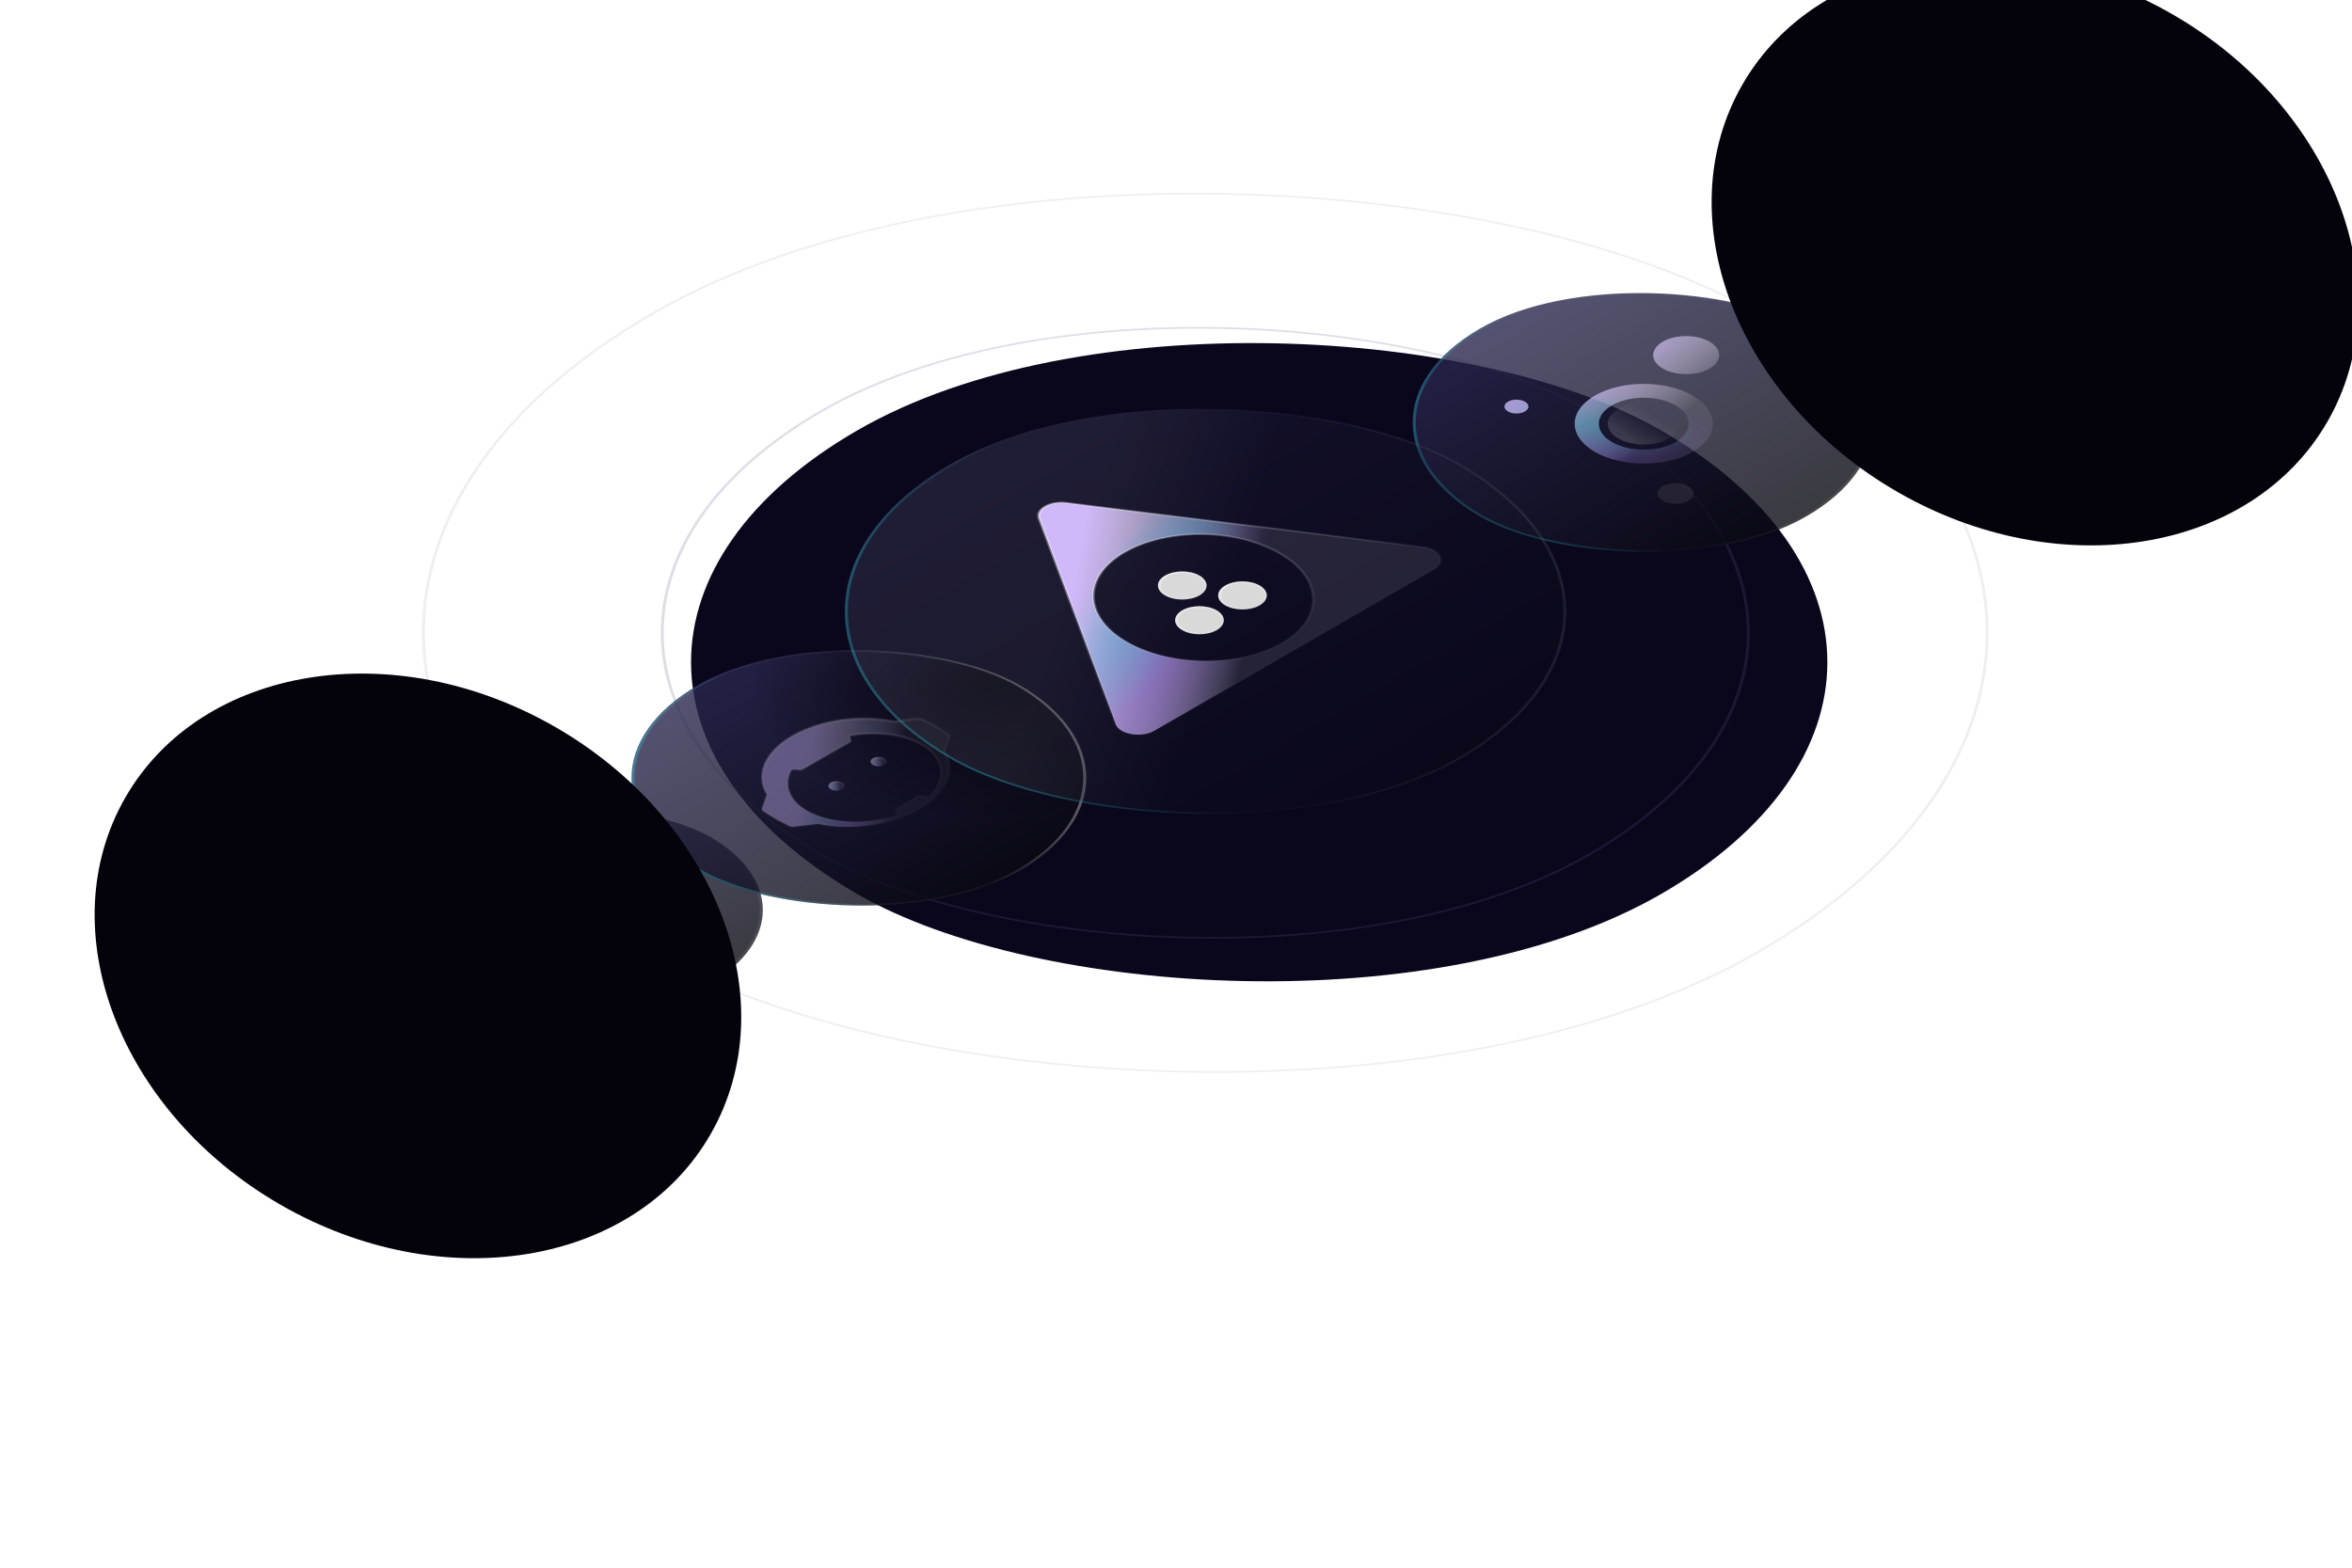 <svg width="960" height="640" viewBox="0 0 960 640" fill="none" xmlns="http://www.w3.org/2000/svg">
<g filter="url(#filter0_f_0_1)">
<rect width="378.703" height="378.703" rx="189.351" transform="matrix(0.866 -0.5 0.866 0.5 186 270.339)" fill="#0A071D"/>
</g>
<rect x="0.866" width="361.968" height="361.968" rx="180.984" transform="matrix(0.866 -0.5 0.866 0.5 177.743 258.772)" stroke="#615B8A" stroke-opacity="0.2"/>
<rect x="0.866" width="521.174" height="521.174" rx="260.587" transform="matrix(0.866 -0.5 0.866 0.5 39.864 258.772)" stroke="#615B8A" stroke-opacity="0.1"/>
<rect width="119.288" height="119.288" rx="59.644" transform="matrix(0.866 -0.5 0.866 0.5 135 371.517)" fill="url(#paint0_linear_0_1)" fill-opacity="0.8"/>
<rect x="0.866" width="118.288" height="118.288" rx="59.144" transform="matrix(0.866 -0.5 0.866 0.5 135.116 371.95)" stroke="url(#paint1_linear_0_1)" stroke-opacity="0.08"/>
<rect x="0.866" width="118.288" height="118.288" rx="59.144" transform="matrix(0.866 -0.5 0.866 0.5 135.116 371.95)" stroke="url(#paint2_linear_0_1)" stroke-opacity="0.3"/>
<g opacity="0.6">
<path fill-rule="evenodd" clip-rule="evenodd" d="M190.952 368.388C190.429 368.085 189.58 368.085 189.056 368.388C188.533 368.69 188.533 369.18 189.056 369.482L210.24 381.712C208.106 383.131 208.208 385.282 210.545 386.631L216.865 390.28C219.308 391.69 223.27 391.69 225.713 390.28L228.873 388.455L235.194 392.104C237.637 393.515 241.598 393.515 244.042 392.104L271.851 376.05C274.294 374.639 274.294 372.352 271.851 370.942L265.531 367.293L268.691 365.469C271.134 364.058 271.134 361.771 268.691 360.361L262.37 356.712C260.033 355.363 256.307 355.304 253.849 356.536L232.666 344.307C232.142 344.004 231.293 344.004 230.769 344.307C230.246 344.609 230.246 345.099 230.769 345.401L251.942 357.624L250.362 358.536L244.042 354.888C241.598 353.477 237.637 353.477 235.194 354.888L207.385 370.942C204.941 372.352 204.941 374.639 207.385 376.05L213.705 379.699L212.125 380.611L190.952 368.388ZM225.081 376.05C222.638 377.46 222.638 379.747 225.081 381.158L226.345 381.888C228.789 383.298 232.75 383.298 235.194 381.888L254.154 370.942C256.598 369.531 256.598 367.244 254.154 365.834L252.89 365.104C250.447 363.693 246.485 363.693 244.042 365.104L225.081 376.05Z" fill="url(#paint3_linear_0_1)"/>
<path fill-rule="evenodd" clip-rule="evenodd" d="M190.952 368.388C190.429 368.085 189.58 368.085 189.056 368.388C188.533 368.69 188.533 369.18 189.056 369.482L210.24 381.712C208.106 383.131 208.208 385.282 210.545 386.631L216.865 390.28C219.308 391.69 223.27 391.69 225.713 390.28L228.873 388.455L235.194 392.104C237.637 393.515 241.598 393.515 244.042 392.104L271.851 376.05C274.294 374.639 274.294 372.352 271.851 370.942L265.531 367.293L268.691 365.469C271.134 364.058 271.134 361.771 268.691 360.361L262.37 356.712C260.033 355.363 256.307 355.304 253.849 356.536L232.666 344.307C232.142 344.004 231.293 344.004 230.769 344.307C230.246 344.609 230.246 345.099 230.769 345.401L251.942 357.624L250.362 358.536L244.042 354.888C241.598 353.477 237.637 353.477 235.194 354.888L207.385 370.942C204.941 372.352 204.941 374.639 207.385 376.05L213.705 379.699L212.125 380.611L190.952 368.388ZM225.081 376.05C222.638 377.46 222.638 379.747 225.081 381.158L226.345 381.888C228.789 383.298 232.75 383.298 235.194 381.888L254.154 370.942C256.598 369.531 256.598 367.244 254.154 365.834L252.89 365.104C250.447 363.693 246.485 363.693 244.042 365.104L225.081 376.05Z" fill="url(#paint4_radial_0_1)" fill-opacity="0.4"/>
<path fill-rule="evenodd" clip-rule="evenodd" d="M190.952 368.388C190.429 368.085 189.58 368.085 189.056 368.388C188.533 368.69 188.533 369.18 189.056 369.482L210.24 381.712C208.106 383.131 208.208 385.282 210.545 386.631L216.865 390.28C219.308 391.69 223.27 391.69 225.713 390.28L228.873 388.455L235.194 392.104C237.637 393.515 241.598 393.515 244.042 392.104L271.851 376.05C274.294 374.639 274.294 372.352 271.851 370.942L265.531 367.293L268.691 365.469C271.134 364.058 271.134 361.771 268.691 360.361L262.37 356.712C260.033 355.363 256.307 355.304 253.849 356.536L232.666 344.307C232.142 344.004 231.293 344.004 230.769 344.307C230.246 344.609 230.246 345.099 230.769 345.401L251.942 357.624L250.362 358.536L244.042 354.888C241.598 353.477 237.637 353.477 235.194 354.888L207.385 370.942C204.941 372.352 204.941 374.639 207.385 376.05L213.705 379.699L212.125 380.611L190.952 368.388ZM225.081 376.05C222.638 377.46 222.638 379.747 225.081 381.158L226.345 381.888C228.789 383.298 232.75 383.298 235.194 381.888L254.154 370.942C256.598 369.531 256.598 367.244 254.154 365.834L252.89 365.104C250.447 363.693 246.485 363.693 244.042 365.104L225.081 376.05Z" fill="url(#paint5_radial_0_1)" fill-opacity="0.4"/>
<path d="M189.056 369.482L188.84 369.607L189.056 369.482ZM210.24 381.712L210.471 381.828L210.658 381.703L210.456 381.587L210.24 381.712ZM225.713 390.28L225.93 390.405L225.713 390.28ZM228.873 388.455L229.09 388.33L228.873 388.205L228.657 388.33L228.873 388.455ZM265.531 367.293L265.314 367.168L265.097 367.293L265.314 367.418L265.531 367.293ZM253.849 356.536L253.633 356.661L253.835 356.778L254.05 356.67L253.849 356.536ZM232.666 344.307L232.882 344.182L232.666 344.307ZM251.942 357.624L252.159 357.749L252.375 357.624L252.159 357.499L251.942 357.624ZM250.362 358.536L250.146 358.661L250.362 358.786L250.579 358.661L250.362 358.536ZM213.705 379.699L213.921 379.824L214.138 379.699L213.921 379.574L213.705 379.699ZM212.125 380.611L211.908 380.736L212.125 380.861L212.341 380.736L212.125 380.611ZM225.081 381.158L225.298 381.033L225.081 381.158ZM226.345 381.888L226.129 382.013L226.345 381.888ZM189.273 368.513C189.677 368.279 190.332 368.279 190.736 368.513L191.169 368.263C190.526 367.891 189.483 367.891 188.84 368.263L189.273 368.513ZM189.273 369.357C188.869 369.124 188.869 368.746 189.273 368.513L188.84 368.263C188.196 368.634 188.196 369.236 188.84 369.607L189.273 369.357ZM210.456 381.587L189.273 369.357L188.84 369.607L210.023 381.837L210.456 381.587ZM210.761 386.506C208.539 385.223 208.442 383.177 210.471 381.828L210.009 381.596C207.77 383.084 207.877 385.341 210.328 386.756L210.761 386.506ZM217.082 390.155L210.761 386.506L210.328 386.756L216.649 390.405L217.082 390.155ZM225.497 390.155C223.173 391.496 219.405 391.496 217.082 390.155L216.649 390.405C219.211 391.884 223.367 391.884 225.93 390.405L225.497 390.155ZM228.657 388.33L225.497 390.155L225.93 390.405L229.09 388.58L228.657 388.33ZM235.41 391.979L229.09 388.33L228.657 388.58L234.977 392.229L235.41 391.979ZM243.825 391.979C241.502 393.32 237.734 393.32 235.41 391.979L234.977 392.229C237.54 393.709 241.695 393.709 244.258 392.229L243.825 391.979ZM271.634 375.925L243.825 391.979L244.258 392.229L272.067 376.175L271.634 375.925ZM271.634 371.067C273.958 372.408 273.958 374.583 271.634 375.925L272.067 376.175C274.63 374.695 274.63 372.296 272.067 370.817L271.634 371.067ZM265.314 367.418L271.634 371.067L272.067 370.817L265.747 367.168L265.314 367.418ZM268.474 365.344L265.314 367.168L265.747 367.418L268.907 365.594L268.474 365.344ZM268.474 360.486C270.798 361.827 270.798 364.002 268.474 365.344L268.907 365.594C271.47 364.114 271.47 361.715 268.907 360.236L268.474 360.486ZM262.154 356.837L268.474 360.486L268.907 360.236L262.587 356.587L262.154 356.837ZM254.05 356.67C256.387 355.498 259.931 355.554 262.154 356.837L262.587 356.587C260.135 355.172 256.227 355.11 253.649 356.403L254.05 356.67ZM232.449 344.432L253.633 356.661L254.066 356.411L232.882 344.182L232.449 344.432ZM230.986 344.432C231.39 344.198 232.045 344.198 232.449 344.432L232.882 344.182C232.239 343.81 231.196 343.81 230.553 344.182L230.986 344.432ZM230.986 345.276C230.582 345.043 230.582 344.665 230.986 344.432L230.553 344.182C229.91 344.553 229.91 345.155 230.553 345.526L230.986 345.276ZM252.159 357.499L230.986 345.276L230.553 345.526L251.726 357.749L252.159 357.499ZM250.579 358.661L252.159 357.749L251.726 357.499L250.146 358.411L250.579 358.661ZM243.825 355.013L250.146 358.661L250.579 358.411L244.258 354.763L243.825 355.013ZM235.41 355.013C237.734 353.671 241.502 353.671 243.825 355.013L244.258 354.763C241.695 353.283 237.54 353.283 234.977 354.763L235.41 355.013ZM207.601 371.067L235.41 355.013L234.977 354.763L207.168 370.817L207.601 371.067ZM207.601 375.925C205.277 374.583 205.277 372.408 207.601 371.067L207.168 370.817C204.605 372.296 204.605 374.695 207.168 376.175L207.601 375.925ZM213.921 379.574L207.601 375.925L207.168 376.175L213.488 379.824L213.921 379.574ZM212.341 380.736L213.921 379.824L213.488 379.574L211.908 380.486L212.341 380.736ZM190.736 368.513L211.908 380.736L212.341 380.486L191.169 368.263L190.736 368.513ZM225.298 381.033C222.974 379.691 222.974 377.516 225.298 376.175L224.865 375.925C222.302 377.404 222.302 379.803 224.865 381.283L225.298 381.033ZM226.562 381.763L225.298 381.033L224.865 381.283L226.129 382.013L226.562 381.763ZM234.977 381.763C232.653 383.104 228.886 383.104 226.562 381.763L226.129 382.013C228.692 383.492 232.847 383.492 235.41 382.013L234.977 381.763ZM253.938 370.817L234.977 381.763L235.41 382.013L254.371 371.067L253.938 370.817ZM253.938 365.959C256.261 367.3 256.261 369.475 253.938 370.817L254.371 371.067C256.934 369.587 256.934 367.188 254.371 365.709L253.938 365.959ZM252.674 365.229L253.938 365.959L254.371 365.709L253.107 364.979L252.674 365.229ZM244.258 365.229C246.582 363.887 250.35 363.887 252.674 365.229L253.107 364.979C250.544 363.499 246.388 363.499 243.825 364.979L244.258 365.229ZM225.298 376.175L244.258 365.229L243.825 364.979L224.865 375.925L225.298 376.175Z" fill="url(#paint6_linear_0_1)" fill-opacity="0.4"/>
</g>
<rect width="151.55" height="151.55" rx="75.775" transform="matrix(0.866 -0.5 0.866 0.5 219.334 317.565)" fill="url(#paint7_linear_0_1)" fill-opacity="0.8"/>
<rect width="151.55" height="151.55" rx="75.775" transform="matrix(0.866 -0.5 0.866 0.5 219.334 317.565)" fill="url(#paint8_radial_0_1)"/>
<rect x="0.866" width="150.55" height="150.55" rx="75.275" transform="matrix(0.866 -0.5 0.866 0.5 219.45 317.998)" stroke="url(#paint9_linear_0_1)" stroke-opacity="0.38"/>
<rect x="0.866" width="150.55" height="150.55" rx="75.275" transform="matrix(0.866 -0.5 0.866 0.5 219.45 317.998)" stroke="url(#paint10_linear_0_1)" stroke-opacity="0.3"/>
<g opacity="0.4">
<path fill-rule="evenodd" clip-rule="evenodd" d="M375.076 330.336C386.637 323.662 390.184 314.24 385.385 306.463L387.375 300.911C387.511 300.531 387.34 300.136 386.912 299.838L386.603 299.622C383.488 297.452 380.017 295.461 376.238 293.676C375.75 293.445 375.109 293.354 374.491 293.428L364.808 294.585C351.338 291.814 335.017 293.862 323.456 300.536C311.895 307.21 308.348 316.632 313.147 324.409L311.144 329.998C311.016 330.355 311.174 330.725 311.573 331.007C314.665 333.189 318.114 335.192 321.874 336.991L322.246 337.169C322.764 337.416 323.448 337.515 324.106 337.436L333.724 336.287C347.194 339.058 363.515 337.01 375.076 330.336ZM322.704 314.634C322.935 314.157 323.785 313.882 324.622 313.994L326.08 314.188C326.637 314.262 327.221 314.165 327.626 313.932L346.66 302.943C347.065 302.709 347.233 302.372 347.104 302.05L346.768 301.209C346.575 300.726 347.051 300.235 347.877 300.102C358.095 298.45 368.894 299.676 376.249 303.922C385.539 309.285 386.482 317.818 379.582 324.842C379.229 325.201 378.505 325.375 377.81 325.282L375.972 325.037C375.415 324.963 374.83 325.06 374.426 325.293L366.341 329.961C365.936 330.194 365.769 330.532 365.897 330.853L366.321 331.914C366.482 332.316 366.181 332.734 365.56 332.937C353.392 336.921 338.612 336.376 329.322 331.013C321.966 326.767 319.843 320.533 322.704 314.634Z" fill="url(#paint11_linear_0_1)"/>
<path fill-rule="evenodd" clip-rule="evenodd" d="M375.076 330.336C386.637 323.662 390.184 314.24 385.385 306.463L387.375 300.911C387.511 300.531 387.34 300.136 386.912 299.838L386.603 299.622C383.488 297.452 380.017 295.461 376.238 293.676C375.75 293.445 375.109 293.354 374.491 293.428L364.808 294.585C351.338 291.814 335.017 293.862 323.456 300.536C311.895 307.21 308.348 316.632 313.147 324.409L311.144 329.998C311.016 330.355 311.174 330.725 311.573 331.007C314.665 333.189 318.114 335.192 321.874 336.991L322.246 337.169C322.764 337.416 323.448 337.515 324.106 337.436L333.724 336.287C347.194 339.058 363.515 337.01 375.076 330.336ZM322.704 314.634C322.935 314.157 323.785 313.882 324.622 313.994L326.08 314.188C326.637 314.262 327.221 314.165 327.626 313.932L346.66 302.943C347.065 302.709 347.233 302.372 347.104 302.05L346.768 301.209C346.575 300.726 347.051 300.235 347.877 300.102C358.095 298.45 368.894 299.676 376.249 303.922C385.539 309.285 386.482 317.818 379.582 324.842C379.229 325.201 378.505 325.375 377.81 325.282L375.972 325.037C375.415 324.963 374.83 325.06 374.426 325.293L366.341 329.961C365.936 330.194 365.769 330.532 365.897 330.853L366.321 331.914C366.482 332.316 366.181 332.734 365.56 332.937C353.392 336.921 338.612 336.376 329.322 331.013C321.966 326.767 319.843 320.533 322.704 314.634Z" fill="url(#paint12_radial_0_1)" fill-opacity="0.4"/>
<path fill-rule="evenodd" clip-rule="evenodd" d="M375.076 330.336C386.637 323.662 390.184 314.24 385.385 306.463L387.375 300.911C387.511 300.531 387.34 300.136 386.912 299.838L386.603 299.622C383.488 297.452 380.017 295.461 376.238 293.676C375.75 293.445 375.109 293.354 374.491 293.428L364.808 294.585C351.338 291.814 335.017 293.862 323.456 300.536C311.895 307.21 308.348 316.632 313.147 324.409L311.144 329.998C311.016 330.355 311.174 330.725 311.573 331.007C314.665 333.189 318.114 335.192 321.874 336.991L322.246 337.169C322.764 337.416 323.448 337.515 324.106 337.436L333.724 336.287C347.194 339.058 363.515 337.01 375.076 330.336ZM322.704 314.634C322.935 314.157 323.785 313.882 324.622 313.994L326.08 314.188C326.637 314.262 327.221 314.165 327.626 313.932L346.66 302.943C347.065 302.709 347.233 302.372 347.104 302.05L346.768 301.209C346.575 300.726 347.051 300.235 347.877 300.102C358.095 298.45 368.894 299.676 376.249 303.922C385.539 309.285 386.482 317.818 379.582 324.842C379.229 325.201 378.505 325.375 377.81 325.282L375.972 325.037C375.415 324.963 374.83 325.06 374.426 325.293L366.341 329.961C365.936 330.194 365.769 330.532 365.897 330.853L366.321 331.914C366.482 332.316 366.181 332.734 365.56 332.937C353.392 336.921 338.612 336.376 329.322 331.013C321.966 326.767 319.843 320.533 322.704 314.634Z" fill="url(#paint13_radial_0_1)" fill-opacity="0.4"/>
<path fill-rule="evenodd" clip-rule="evenodd" d="M375.076 330.336C386.637 323.662 390.184 314.24 385.385 306.463L387.375 300.911C387.511 300.531 387.34 300.136 386.912 299.838L386.603 299.622C383.488 297.452 380.017 295.461 376.238 293.676C375.75 293.445 375.109 293.354 374.491 293.428L364.808 294.585C351.338 291.814 335.017 293.862 323.456 300.536C311.895 307.21 308.348 316.632 313.147 324.409L311.144 329.998C311.016 330.355 311.174 330.725 311.573 331.007C314.665 333.189 318.114 335.192 321.874 336.991L322.246 337.169C322.764 337.416 323.448 337.515 324.106 337.436L333.724 336.287C347.194 339.058 363.515 337.01 375.076 330.336ZM322.704 314.634C322.935 314.157 323.785 313.882 324.622 313.994L326.08 314.188C326.637 314.262 327.221 314.165 327.626 313.932L346.66 302.943C347.065 302.709 347.233 302.372 347.104 302.05L346.768 301.209C346.575 300.726 347.051 300.235 347.877 300.102C358.095 298.45 368.894 299.676 376.249 303.922C385.539 309.285 386.482 317.818 379.582 324.842C379.229 325.201 378.505 325.375 377.81 325.282L375.972 325.037C375.415 324.963 374.83 325.06 374.426 325.293L366.341 329.961C365.936 330.194 365.769 330.532 365.897 330.853L366.321 331.914C366.482 332.316 366.181 332.734 365.56 332.937C353.392 336.921 338.612 336.376 329.322 331.013C321.966 326.767 319.843 320.533 322.704 314.634Z" stroke="url(#paint14_linear_0_1)" stroke-opacity="0.4"/>
<circle cx="2.709" cy="2.709" r="2.709" transform="matrix(0.866 -0.5 0.866 0.5 336.752 320.854)" fill="url(#paint15_linear_0_1)"/>
<circle cx="2.709" cy="2.709" r="2.709" transform="matrix(0.866 -0.5 0.866 0.5 336.752 320.854)" fill="url(#paint16_radial_0_1)" fill-opacity="0.4"/>
<circle cx="2.709" cy="2.709" r="2.709" transform="matrix(0.866 -0.5 0.866 0.5 336.752 320.854)" fill="url(#paint17_radial_0_1)" fill-opacity="0.4"/>
<circle cx="2.709" cy="2.709" r="2.209" transform="matrix(0.866 -0.5 0.866 0.5 336.752 320.854)" stroke="url(#paint18_linear_0_1)" stroke-opacity="0.4"/>
<circle cx="2.709" cy="2.709" r="2.709" transform="matrix(0.866 -0.5 0.866 0.5 353.959 310.921)" fill="url(#paint19_linear_0_1)"/>
<circle cx="2.709" cy="2.709" r="2.709" transform="matrix(0.866 -0.5 0.866 0.5 353.959 310.921)" fill="url(#paint20_radial_0_1)" fill-opacity="0.4"/>
<circle cx="2.709" cy="2.709" r="2.709" transform="matrix(0.866 -0.5 0.866 0.5 353.959 310.921)" fill="url(#paint21_radial_0_1)" fill-opacity="0.4"/>
<circle cx="2.709" cy="2.709" r="2.209" transform="matrix(0.866 -0.5 0.866 0.5 353.959 310.921)" stroke="url(#paint22_linear_0_1)" stroke-opacity="0.4"/>
</g>
<rect width="119.288" height="119.288" rx="59.644" transform="matrix(0.866 -0.5 0.866 0.5 687.333 125.64)" fill="url(#paint23_linear_0_1)" fill-opacity="0.8"/>
<rect x="0.866" width="118.288" height="118.288" rx="59.144" transform="matrix(0.866 -0.5 0.866 0.5 687.449 126.073)" stroke="url(#paint24_linear_0_1)" stroke-opacity="0.08"/>
<rect x="0.866" width="118.288" height="118.288" rx="59.144" transform="matrix(0.866 -0.5 0.866 0.5 687.449 126.073)" stroke="url(#paint25_linear_0_1)" stroke-opacity="0.3"/>
<g opacity="0.5">
<path d="M798.27 120.672C799.142 117.292 797.052 113.518 792.148 110.687C784.434 106.234 772.677 105.8 765.888 109.719C759.099 113.639 759.85 120.426 767.564 124.879C772.468 127.71 779.005 128.917 784.861 128.414L787.678 130.04L778.739 135.201C776.579 136.448 776.579 138.47 778.739 139.717L788.237 145.2L827.348 122.622L817.85 117.138C815.69 115.891 812.187 115.891 810.027 117.138L801.088 122.299L798.27 120.672Z" fill="url(#paint26_linear_0_1)"/>
<path d="M798.27 120.672C799.142 117.292 797.052 113.518 792.148 110.687C784.434 106.234 772.677 105.8 765.888 109.719C759.099 113.639 759.85 120.426 767.564 124.879C772.468 127.71 779.005 128.917 784.861 128.414L787.678 130.04L778.739 135.201C776.579 136.448 776.579 138.47 778.739 139.717L788.237 145.2L827.348 122.622L817.85 117.138C815.69 115.891 812.187 115.891 810.027 117.138L801.088 122.299L798.27 120.672Z" fill="url(#paint27_radial_0_1)" fill-opacity="0.4"/>
<path d="M798.27 120.672C799.142 117.292 797.052 113.518 792.148 110.687C784.434 106.234 772.677 105.8 765.888 109.719C759.099 113.639 759.85 120.426 767.564 124.879C772.468 127.71 779.005 128.917 784.861 128.414L787.678 130.04L778.739 135.201C776.579 136.448 776.579 138.47 778.739 139.717L788.237 145.2L827.348 122.622L817.85 117.138C815.69 115.891 812.187 115.891 810.027 117.138L801.088 122.299L798.27 120.672Z" fill="url(#paint28_radial_0_1)" fill-opacity="0.4"/>
</g>
<path opacity="0.5" d="M780.043 111.224L768.494 117.891C767.125 118.682 767.81 120.033 769.701 120.273L784.498 122.148C786.244 122.369 787.8 121.471 787.416 120.463L784.168 111.921C783.753 110.829 781.412 110.434 780.043 111.224Z" fill="url(#paint29_linear_0_1)"/>
<g filter="url(#filter1_b_0_1)">
<rect width="153.577" height="153.577" rx="76.788" transform="matrix(0.866 -0.5 0.866 0.5 537.667 172.479)" fill="url(#paint30_linear_0_1)" fill-opacity="0.8"/>
<rect x="0.866" width="152.577" height="152.577" rx="76.288" transform="matrix(0.866 -0.5 0.866 0.5 537.783 172.912)" stroke="url(#paint31_linear_0_1)" stroke-opacity="0.08"/>
<rect x="0.866" width="152.577" height="152.577" rx="76.288" transform="matrix(0.866 -0.5 0.866 0.5 537.783 172.912)" stroke="url(#paint32_linear_0_1)" stroke-opacity="0.3"/>
<g opacity="0.8">
<path fill-rule="evenodd" clip-rule="evenodd" d="M622.425 163.979C624.338 165.084 624.338 166.875 622.425 167.979C620.512 169.084 617.41 169.084 615.496 167.979C613.583 166.875 613.583 165.084 615.496 163.979C617.41 162.875 620.512 162.875 622.425 163.979ZM690.842 184.478C701.843 178.127 701.843 167.83 690.842 161.48C679.841 155.129 662.005 155.129 651.004 161.48C640.003 167.83 640.003 178.127 651.004 184.478C662.005 190.829 679.841 190.829 690.842 184.478ZM689.11 204.477C691.98 202.82 691.98 200.134 689.11 198.477C686.24 196.82 681.587 196.82 678.718 198.477C675.848 200.134 675.848 202.82 678.718 204.477C681.587 206.133 686.24 206.133 689.11 204.477ZM697.771 150.48C703.032 147.443 703.032 142.518 697.771 139.481C692.509 136.443 683.979 136.443 678.718 139.481C673.456 142.518 673.456 147.443 678.718 150.48C683.979 153.517 692.509 153.517 697.771 150.48ZM683.914 180.478C691.088 176.336 691.088 169.621 683.914 165.479C676.739 161.337 665.107 161.337 657.933 165.479C650.758 169.621 650.758 176.336 657.933 180.478C665.107 184.62 676.739 184.62 683.914 180.478Z" fill="url(#paint33_linear_0_1)"/>
<path fill-rule="evenodd" clip-rule="evenodd" d="M622.425 163.979C624.338 165.084 624.338 166.875 622.425 167.979C620.512 169.084 617.41 169.084 615.496 167.979C613.583 166.875 613.583 165.084 615.496 163.979C617.41 162.875 620.512 162.875 622.425 163.979ZM690.842 184.478C701.843 178.127 701.843 167.83 690.842 161.48C679.841 155.129 662.005 155.129 651.004 161.48C640.003 167.83 640.003 178.127 651.004 184.478C662.005 190.829 679.841 190.829 690.842 184.478ZM689.11 204.477C691.98 202.82 691.98 200.134 689.11 198.477C686.24 196.82 681.587 196.82 678.718 198.477C675.848 200.134 675.848 202.82 678.718 204.477C681.587 206.133 686.24 206.133 689.11 204.477ZM697.771 150.48C703.032 147.443 703.032 142.518 697.771 139.481C692.509 136.443 683.979 136.443 678.718 139.481C673.456 142.518 673.456 147.443 678.718 150.48C683.979 153.517 692.509 153.517 697.771 150.48ZM683.914 180.478C691.088 176.336 691.088 169.621 683.914 165.479C676.739 161.337 665.107 161.337 657.933 165.479C650.758 169.621 650.758 176.336 657.933 180.478C665.107 184.62 676.739 184.62 683.914 180.478Z" fill="url(#paint34_radial_0_1)" fill-opacity="0.4"/>
<path fill-rule="evenodd" clip-rule="evenodd" d="M622.425 163.979C624.338 165.084 624.338 166.875 622.425 167.979C620.512 169.084 617.41 169.084 615.496 167.979C613.583 166.875 613.583 165.084 615.496 163.979C617.41 162.875 620.512 162.875 622.425 163.979ZM690.842 184.478C701.843 178.127 701.843 167.83 690.842 161.48C679.841 155.129 662.005 155.129 651.004 161.48C640.003 167.83 640.003 178.127 651.004 184.478C662.005 190.829 679.841 190.829 690.842 184.478ZM689.11 204.477C691.98 202.82 691.98 200.134 689.11 198.477C686.24 196.82 681.587 196.82 678.718 198.477C675.848 200.134 675.848 202.82 678.718 204.477C681.587 206.133 686.24 206.133 689.11 204.477ZM697.771 150.48C703.032 147.443 703.032 142.518 697.771 139.481C692.509 136.443 683.979 136.443 678.718 139.481C673.456 142.518 673.456 147.443 678.718 150.48C683.979 153.517 692.509 153.517 697.771 150.48ZM683.914 180.478C691.088 176.336 691.088 169.621 683.914 165.479C676.739 161.337 665.107 161.337 657.933 165.479C650.758 169.621 650.758 176.336 657.933 180.478C665.107 184.62 676.739 184.62 683.914 180.478Z" fill="url(#paint35_radial_0_1)" fill-opacity="0.4"/>
<circle cx="12" cy="12" r="12" transform="matrix(0.866 -0.5 0.866 0.5 650.138 172.979)" fill="url(#paint36_linear_0_1)" fill-opacity="0.3"/>
</g>
</g>
<g filter="url(#filter2_bi_0_1)">
<rect width="240.453" height="240.453" rx="120.226" transform="matrix(0.866 -0.5 0.866 0.5 285.853 245.608)" fill="url(#paint37_linear_0_1)" fill-opacity="0.3"/>
<rect width="240.453" height="240.453" rx="120.226" transform="matrix(0.866 -0.5 0.866 0.5 285.853 245.608)" fill="url(#paint38_linear_0_1)" fill-opacity="0.05"/>
<rect x="0.866" width="239.453" height="239.453" rx="119.726" transform="matrix(0.866 -0.5 0.866 0.5 285.969 246.041)" stroke="url(#paint39_linear_0_1)" stroke-opacity="0.08"/>
<rect x="0.866" width="239.453" height="239.453" rx="119.726" transform="matrix(0.866 -0.5 0.866 0.5 285.969 246.041)" stroke="url(#paint40_linear_0_1)" stroke-opacity="0.3"/>
<path fill-rule="evenodd" clip-rule="evenodd" d="M457.422 291.654L426.162 207.699C424.741 203.881 430.617 200.488 437.231 201.309L582.658 219.355C589.875 220.251 592.509 225.405 587.289 228.419L473.122 294.327C467.902 297.341 458.974 295.82 457.422 291.654ZM525.263 258.52C542.549 248.541 542.18 232.149 524.44 221.907C506.699 211.665 478.305 211.453 461.019 221.432C443.733 231.411 444.102 247.803 461.843 258.044C479.583 268.286 507.978 268.499 525.263 258.52Z" fill="url(#paint41_linear_0_1)"/>
<path fill-rule="evenodd" clip-rule="evenodd" d="M457.422 291.654L426.162 207.699C424.741 203.881 430.617 200.488 437.231 201.309L582.658 219.355C589.875 220.251 592.509 225.405 587.289 228.419L473.122 294.327C467.902 297.341 458.974 295.82 457.422 291.654ZM525.263 258.52C542.549 248.541 542.18 232.149 524.44 221.907C506.699 211.665 478.305 211.453 461.019 221.432C443.733 231.411 444.102 247.803 461.843 258.044C479.583 268.286 507.978 268.499 525.263 258.52Z" fill="url(#paint42_radial_0_1)" fill-opacity="0.4"/>
<path fill-rule="evenodd" clip-rule="evenodd" d="M457.422 291.654L426.162 207.699C424.741 203.881 430.617 200.488 437.231 201.309L582.658 219.355C589.875 220.251 592.509 225.405 587.289 228.419L473.122 294.327C467.902 297.341 458.974 295.82 457.422 291.654ZM525.263 258.52C542.549 248.541 542.18 232.149 524.44 221.907C506.699 211.665 478.305 211.453 461.019 221.432C443.733 231.411 444.102 247.803 461.843 258.044C479.583 268.286 507.978 268.499 525.263 258.52Z" fill="url(#paint43_radial_0_1)" fill-opacity="0.4"/>
<path d="M426.162 207.699L426.761 207.625L426.162 207.699ZM457.422 291.654L456.823 291.728L457.422 291.654ZM437.231 201.309L437.36 200.963L437.36 200.963L437.231 201.309ZM582.658 219.355L582.529 219.701L582.529 219.701L582.658 219.355ZM425.563 207.773L456.823 291.728L458.021 291.579L426.761 207.625L425.563 207.773ZM437.36 200.963C430.312 200.089 424.048 203.704 425.563 207.773L426.761 207.625C425.433 204.058 430.923 200.888 437.102 201.655L437.36 200.963ZM582.786 219.01L437.36 200.963L437.102 201.655L582.529 219.701L582.786 219.01ZM587.722 228.669C593.285 225.457 590.478 219.964 582.786 219.01L582.529 219.701C589.272 220.538 591.733 225.353 586.856 228.169L587.722 228.669ZM473.555 294.577L587.722 228.669L586.856 228.169L472.689 294.077L473.555 294.577ZM456.823 291.728C458.477 296.168 467.992 297.789 473.555 294.577L472.689 294.077C467.812 296.893 459.47 295.472 458.021 291.579L456.823 291.728ZM524.007 222.157C541.519 232.267 541.866 248.435 524.83 258.27L525.696 258.77C543.232 248.647 542.842 232.031 524.873 221.657L524.007 222.157ZM461.452 221.682C478.488 211.847 506.495 212.047 524.007 222.157L524.873 221.657C506.904 211.284 478.121 211.058 460.586 221.182L461.452 221.682ZM462.276 257.794C444.764 247.685 444.416 231.516 461.452 221.682L460.586 221.182C443.051 231.305 443.441 247.921 461.41 258.294L462.276 257.794ZM524.83 258.27C507.794 268.105 479.788 267.904 462.276 257.794L461.41 258.294C479.379 268.668 508.161 268.893 525.696 258.77L524.83 258.27Z" fill="url(#paint44_linear_0_1)" fill-opacity="0.4"/>
<circle cx="8.107" cy="8.107" r="8.107" transform="matrix(0.866 -0.5 0.866 0.5 470.525 235.026)" fill="#D9D9D9"/>
<circle cx="8.107" cy="8.107" r="7.607" transform="matrix(0.866 -0.5 0.866 0.5 470.525 235.026)" stroke="url(#paint45_linear_0_1)" stroke-opacity="0.4"/>
<circle cx="8.107" cy="8.107" r="8.107" transform="matrix(0.866 -0.5 0.866 0.5 495.099 239.079)" fill="#D9D9D9"/>
<circle cx="8.107" cy="8.107" r="7.607" transform="matrix(0.866 -0.5 0.866 0.5 495.099 239.079)" stroke="url(#paint46_linear_0_1)" stroke-opacity="0.4"/>
<circle cx="8.107" cy="8.107" r="8.107" transform="matrix(0.866 -0.5 0.866 0.5 477.546 249.212)" fill="#D9D9D9"/>
<circle cx="8.107" cy="8.107" r="7.607" transform="matrix(0.866 -0.5 0.866 0.5 477.546 249.212)" stroke="url(#paint47_linear_0_1)" stroke-opacity="0.4"/>
</g>
<g filter="url(#filter3_f_0_1)">
<ellipse cx="170.586" cy="394.323" rx="112.493" ry="137.801" transform="rotate(-60 170.586 394.323)" fill="#04030C"/>
</g>
<g filter="url(#filter4_f_0_1)">
<ellipse cx="830.586" cy="103.323" rx="112.493" ry="137.801" transform="rotate(-60 830.586 103.323)" fill="#04030C"/>
</g>
<defs>
<filter id="filter0_f_0_1" x="114.4" y="9.4" width="799.147" height="521.878" filterUnits="userSpaceOnUse" color-interpolation-filters="sRGB">
<feFlood flood-opacity="0" result="BackgroundImageFix"/>
<feBlend mode="normal" in="SourceGraphic" in2="BackgroundImageFix" result="shape"/>
<feGaussianBlur stdDeviation="35.8" result="effect1_foregroundBlur_0_1"/>
</filter>
<filter id="filter1_b_0_1" x="533.667" y="91.696" width="274.008" height="161.566" filterUnits="userSpaceOnUse" color-interpolation-filters="sRGB">
<feFlood flood-opacity="0" result="BackgroundImageFix"/>
<feGaussianBlur in="BackgroundImageFix" stdDeviation="2"/>
<feComposite in2="SourceAlpha" operator="in" result="effect1_backgroundBlur_0_1"/>
<feBlend mode="normal" in="SourceGraphic" in2="effect1_backgroundBlur_0_1" result="shape"/>
</filter>
<filter id="filter2_bi_0_1" x="277.053" y="116.589" width="434.085" height="258.037" filterUnits="userSpaceOnUse" color-interpolation-filters="sRGB">
<feFlood flood-opacity="0" result="BackgroundImageFix"/>
<feGaussianBlur in="BackgroundImageFix" stdDeviation="4.4"/>
<feComposite in2="SourceAlpha" operator="in" result="effect1_backgroundBlur_0_1"/>
<feBlend mode="normal" in="SourceGraphic" in2="effect1_backgroundBlur_0_1" result="shape"/>
<feColorMatrix in="SourceAlpha" type="matrix" values="0 0 0 0 0 0 0 0 0 0 0 0 0 0 0 0 0 0 127 0" result="hardAlpha"/>
<feOffset dx="-2" dy="4"/>
<feGaussianBlur stdDeviation="1"/>
<feComposite in2="hardAlpha" operator="arithmetic" k2="-1" k3="1"/>
<feColorMatrix type="matrix" values="0 0 0 0 1 0 0 0 0 1 0 0 0 0 1 0 0 0 0.02 0"/>
<feBlend mode="normal" in2="shape" result="effect2_innerShadow_0_1"/>
</filter>
<filter id="filter3_f_0_1" x="-141.375" y="94.988" width="623.922" height="598.668" filterUnits="userSpaceOnUse" color-interpolation-filters="sRGB">
<feFlood flood-opacity="0" result="BackgroundImageFix"/>
<feBlend mode="normal" in="SourceGraphic" in2="BackgroundImageFix" result="shape"/>
<feGaussianBlur stdDeviation="90" result="effect1_foregroundBlur_0_1"/>
</filter>
<filter id="filter4_f_0_1" x="518.625" y="-196.012" width="623.922" height="598.668" filterUnits="userSpaceOnUse" color-interpolation-filters="sRGB">
<feFlood flood-opacity="0" result="BackgroundImageFix"/>
<feBlend mode="normal" in="SourceGraphic" in2="BackgroundImageFix" result="shape"/>
<feGaussianBlur stdDeviation="90" result="effect1_foregroundBlur_0_1"/>
</filter>
<linearGradient id="paint0_linear_0_1" x1="59.644" y1="0" x2="59.644" y2="119.288" gradientUnits="userSpaceOnUse">
<stop stop-color="#2A274E"/>
<stop offset="1" stop-color="#090911"/>
</linearGradient>
<linearGradient id="paint1_linear_0_1" x1="113.177" y1="83.464" x2="79.315" y2="51.756" gradientUnits="userSpaceOnUse">
<stop stop-color="white"/>
<stop offset="1" stop-color="white" stop-opacity="0.1"/>
</linearGradient>
<linearGradient id="paint2_linear_0_1" x1="3.41" y1="63.271" x2="60.01" y2="89.457" gradientUnits="userSpaceOnUse">
<stop stop-color="#1FC5D6"/>
<stop offset="0.575" stop-color="#1FC5D6" stop-opacity="0"/>
</linearGradient>
<linearGradient id="paint3_linear_0_1" x1="216.616" y1="376.237" x2="249.289" y2="377.311" gradientUnits="userSpaceOnUse">
<stop stop-color="#D0B9F9"/>
<stop offset="1" stop-color="white" stop-opacity="0.1"/>
</linearGradient>
<radialGradient id="paint4_radial_0_1" cx="0" cy="0" r="1" gradientUnits="userSpaceOnUse" gradientTransform="translate(233.964 384.595) rotate(22.918) scale(41.279 108.033)">
<stop stop-color="#915BF0"/>
<stop offset="0.365" stop-color="#915BF0" stop-opacity="0"/>
</radialGradient>
<radialGradient id="paint5_radial_0_1" cx="0" cy="0" r="1" gradientUnits="userSpaceOnUse" gradientTransform="translate(230.708 373.702) rotate(33.471) scale(29.585 74.528)">
<stop stop-color="#1FC5D6"/>
<stop offset="0.365" stop-color="#1FC5D6" stop-opacity="0"/>
</radialGradient>
<linearGradient id="paint6_linear_0_1" x1="209.913" y1="356.347" x2="233.926" y2="397.944" gradientUnits="userSpaceOnUse">
<stop stop-color="white"/>
<stop offset="1" stop-color="white" stop-opacity="0.04"/>
</linearGradient>
<linearGradient id="paint7_linear_0_1" x1="75.775" y1="0" x2="75.775" y2="151.55" gradientUnits="userSpaceOnUse">
<stop stop-color="#2A274E"/>
<stop offset="1" stop-color="#090911"/>
</linearGradient>
<radialGradient id="paint8_radial_0_1" cx="0" cy="0" r="1" gradientUnits="userSpaceOnUse" gradientTransform="translate(145.93 68.029) rotate(-7.779) scale(80.166 79.117)">
<stop stop-color="#04030C"/>
<stop offset="1" stop-color="#04030C" stop-opacity="0"/>
</radialGradient>
<linearGradient id="paint9_linear_0_1" x1="159.322" y1="68.353" x2="111.053" y2="45.902" gradientUnits="userSpaceOnUse">
<stop stop-color="white"/>
<stop offset="1" stop-color="white" stop-opacity="0.1"/>
</linearGradient>
<linearGradient id="paint10_linear_0_1" x1="4.332" y1="80.383" x2="76.241" y2="113.652" gradientUnits="userSpaceOnUse">
<stop stop-color="#1FC5D6"/>
<stop offset="0.575" stop-color="#1FC5D6" stop-opacity="0"/>
</linearGradient>
<linearGradient id="paint11_linear_0_1" x1="328.116" y1="323.379" x2="364.925" y2="329.591" gradientUnits="userSpaceOnUse">
<stop stop-color="#D0B9F9"/>
<stop offset="1" stop-color="white" stop-opacity="0.1"/>
</linearGradient>
<radialGradient id="paint12_radial_0_1" cx="0" cy="0" r="1" gradientUnits="userSpaceOnUse" gradientTransform="translate(347.022 332.21) rotate(21.824) scale(45.019 133.921)">
<stop stop-color="#915BF0"/>
<stop offset="0.365" stop-color="#915BF0" stop-opacity="0"/>
</radialGradient>
<radialGradient id="paint13_radial_0_1" cx="0" cy="0" r="1" gradientUnits="userSpaceOnUse" gradientTransform="translate(344.954 319.677) rotate(34.087) scale(31.627 94.254)">
<stop stop-color="#1FC5D6"/>
<stop offset="0.365" stop-color="#1FC5D6" stop-opacity="0"/>
</radialGradient>
<linearGradient id="paint14_linear_0_1" x1="323.456" y1="300.536" x2="349.263" y2="345.238" gradientUnits="userSpaceOnUse">
<stop stop-color="white"/>
<stop offset="1" stop-color="white" stop-opacity="0.04"/>
</linearGradient>
<linearGradient id="paint15_linear_0_1" x1="1.259" y1="2.321" x2="3.068" y2="4.063" gradientUnits="userSpaceOnUse">
<stop stop-color="#D0B9F9"/>
<stop offset="1" stop-color="white" stop-opacity="0.1"/>
</linearGradient>
<radialGradient id="paint16_radial_0_1" cx="0" cy="0" r="1" gradientUnits="userSpaceOnUse" gradientTransform="translate(1.409 4.117) rotate(81.851) scale(3.753 12.139)">
<stop stop-color="#915BF0"/>
<stop offset="0.365" stop-color="#915BF0" stop-opacity="0"/>
</radialGradient>
<radialGradient id="paint17_radial_0_1" cx="0" cy="0" r="1" gradientUnits="userSpaceOnUse" gradientTransform="translate(2.225 2.869) rotate(93.591) scale(2.992 7.528)">
<stop stop-color="#1FC5D6"/>
<stop offset="0.365" stop-color="#1FC5D6" stop-opacity="0"/>
</radialGradient>
<linearGradient id="paint18_linear_0_1" x1="2.709" y1="0" x2="2.709" y2="5.419" gradientUnits="userSpaceOnUse">
<stop stop-color="white"/>
<stop offset="1" stop-color="white" stop-opacity="0.04"/>
</linearGradient>
<linearGradient id="paint19_linear_0_1" x1="1.259" y1="2.321" x2="3.068" y2="4.063" gradientUnits="userSpaceOnUse">
<stop stop-color="#D0B9F9"/>
<stop offset="1" stop-color="white" stop-opacity="0.1"/>
</linearGradient>
<radialGradient id="paint20_radial_0_1" cx="0" cy="0" r="1" gradientUnits="userSpaceOnUse" gradientTransform="translate(1.409 4.117) rotate(81.851) scale(3.753 12.139)">
<stop stop-color="#915BF0"/>
<stop offset="0.365" stop-color="#915BF0" stop-opacity="0"/>
</radialGradient>
<radialGradient id="paint21_radial_0_1" cx="0" cy="0" r="1" gradientUnits="userSpaceOnUse" gradientTransform="translate(2.225 2.869) rotate(93.591) scale(2.992 7.528)">
<stop stop-color="#1FC5D6"/>
<stop offset="0.365" stop-color="#1FC5D6" stop-opacity="0"/>
</radialGradient>
<linearGradient id="paint22_linear_0_1" x1="2.709" y1="0" x2="2.709" y2="5.419" gradientUnits="userSpaceOnUse">
<stop stop-color="white"/>
<stop offset="1" stop-color="white" stop-opacity="0.04"/>
</linearGradient>
<linearGradient id="paint23_linear_0_1" x1="59.644" y1="0" x2="59.644" y2="119.288" gradientUnits="userSpaceOnUse">
<stop stop-color="#2A274E"/>
<stop offset="1" stop-color="#090911"/>
</linearGradient>
<linearGradient id="paint24_linear_0_1" x1="113.177" y1="83.464" x2="79.315" y2="51.756" gradientUnits="userSpaceOnUse">
<stop stop-color="white"/>
<stop offset="1" stop-color="white" stop-opacity="0.1"/>
</linearGradient>
<linearGradient id="paint25_linear_0_1" x1="3.41" y1="63.271" x2="60.01" y2="89.457" gradientUnits="userSpaceOnUse">
<stop stop-color="#1FC5D6"/>
<stop offset="0.575" stop-color="#1FC5D6" stop-opacity="0"/>
</linearGradient>
<linearGradient id="paint26_linear_0_1" x1="773.369" y1="126.128" x2="799.651" y2="123.694" gradientUnits="userSpaceOnUse">
<stop stop-color="#D0B9F9"/>
<stop offset="1" stop-color="white" stop-opacity="0.1"/>
</linearGradient>
<radialGradient id="paint27_radial_0_1" cx="0" cy="0" r="1" gradientUnits="userSpaceOnUse" gradientTransform="translate(788.335 133.518) rotate(23.806) scale(35.599 82.474)">
<stop stop-color="#915BF0"/>
<stop offset="0.365" stop-color="#915BF0" stop-opacity="0"/>
</radialGradient>
<radialGradient id="paint28_radial_0_1" cx="0" cy="0" r="1" gradientUnits="userSpaceOnUse" gradientTransform="translate(784.575 124.545) rotate(32.989) scale(25.92 56.005)">
<stop stop-color="#1FC5D6"/>
<stop offset="0.365" stop-color="#1FC5D6" stop-opacity="0"/>
</radialGradient>
<linearGradient id="paint29_linear_0_1" x1="774.269" y1="114.558" x2="782.515" y2="130.692" gradientUnits="userSpaceOnUse">
<stop stop-color="#04030C"/>
<stop offset="0.67" stop-color="#04030C" stop-opacity="0"/>
</linearGradient>
<linearGradient id="paint30_linear_0_1" x1="76.788" y1="0" x2="76.788" y2="153.577" gradientUnits="userSpaceOnUse">
<stop stop-color="#2A274E"/>
<stop offset="1" stop-color="#090911"/>
</linearGradient>
<linearGradient id="paint31_linear_0_1" x1="145.709" y1="107.455" x2="102.113" y2="66.632" gradientUnits="userSpaceOnUse">
<stop stop-color="white"/>
<stop offset="1" stop-color="white" stop-opacity="0.1"/>
</linearGradient>
<linearGradient id="paint32_linear_0_1" x1="4.39" y1="81.458" x2="77.26" y2="115.171" gradientUnits="userSpaceOnUse">
<stop stop-color="#1FC5D6"/>
<stop offset="0.575" stop-color="#1FC5D6" stop-opacity="0"/>
</linearGradient>
<linearGradient id="paint33_linear_0_1" x1="634.422" y1="166.556" x2="656.828" y2="194.151" gradientUnits="userSpaceOnUse">
<stop stop-color="#D0B9F9"/>
<stop offset="1" stop-color="white" stop-opacity="0.1"/>
</linearGradient>
<radialGradient id="paint34_radial_0_1" cx="0" cy="0" r="1" gradientUnits="userSpaceOnUse" gradientTransform="translate(636.848 189.255) rotate(79.618) scale(47.758 195.117)">
<stop stop-color="#915BF0"/>
<stop offset="0.365" stop-color="#915BF0" stop-opacity="0"/>
</radialGradient>
<radialGradient id="paint35_radial_0_1" cx="0" cy="0" r="1" gradientUnits="userSpaceOnUse" gradientTransform="translate(650.052 173.476) rotate(94.591) scale(37.882 121.625)">
<stop stop-color="#1FC5D6"/>
<stop offset="0.365" stop-color="#1FC5D6" stop-opacity="0"/>
</radialGradient>
<linearGradient id="paint36_linear_0_1" x1="-6.32" y1="10.396" x2="17.516" y2="10.229" gradientUnits="userSpaceOnUse">
<stop stop-color="white"/>
<stop offset="1" stop-color="white" stop-opacity="0"/>
</linearGradient>
<linearGradient id="paint37_linear_0_1" x1="120.226" y1="0" x2="120.226" y2="240.453" gradientUnits="userSpaceOnUse">
<stop stop-color="#2A274E"/>
<stop offset="1" stop-color="#090911"/>
</linearGradient>
<linearGradient id="paint38_linear_0_1" x1="80.282" y1="90.474" x2="164.083" y2="210.397" gradientUnits="userSpaceOnUse">
<stop stop-color="white"/>
<stop offset="0.37" stop-color="white" stop-opacity="0"/>
</linearGradient>
<linearGradient id="paint39_linear_0_1" x1="228.134" y1="168.24" x2="159.877" y2="104.326" gradientUnits="userSpaceOnUse">
<stop stop-color="white"/>
<stop offset="1" stop-color="white" stop-opacity="0.1"/>
</linearGradient>
<linearGradient id="paint40_linear_0_1" x1="6.873" y1="127.538" x2="120.965" y2="180.322" gradientUnits="userSpaceOnUse">
<stop stop-color="#1FC5D6"/>
<stop offset="0.575" stop-color="#1FC5D6" stop-opacity="0"/>
</linearGradient>
<linearGradient id="paint41_linear_0_1" x1="438.077" y1="247.558" x2="510.385" y2="259.345" gradientUnits="userSpaceOnUse">
<stop stop-color="#D0B9F9"/>
<stop offset="1" stop-color="white" stop-opacity="0.1"/>
</linearGradient>
<radialGradient id="paint42_radial_0_1" cx="0" cy="0" r="1" gradientUnits="userSpaceOnUse" gradientTransform="translate(475.237 264.939) rotate(21.873) scale(88.48 261.801)">
<stop stop-color="#915BF0"/>
<stop offset="0.365" stop-color="#915BF0" stop-opacity="0"/>
</radialGradient>
<radialGradient id="paint43_radial_0_1" cx="0" cy="0" r="1" gradientUnits="userSpaceOnUse" gradientTransform="translate(471.041 240.366) rotate(34.058) scale(62.216 184.088)">
<stop stop-color="#1FC5D6"/>
<stop offset="0.365" stop-color="#1FC5D6" stop-opacity="0"/>
</radialGradient>
<linearGradient id="paint44_linear_0_1" x1="428.683" y1="202.764" x2="479.438" y2="290.681" gradientUnits="userSpaceOnUse">
<stop stop-color="white"/>
<stop offset="1" stop-color="white" stop-opacity="0.04"/>
</linearGradient>
<linearGradient id="paint45_linear_0_1" x1="8.107" y1="0" x2="8.107" y2="16.215" gradientUnits="userSpaceOnUse">
<stop stop-color="white"/>
<stop offset="1" stop-color="white" stop-opacity="0.04"/>
</linearGradient>
<linearGradient id="paint46_linear_0_1" x1="8.107" y1="0" x2="8.107" y2="16.215" gradientUnits="userSpaceOnUse">
<stop stop-color="white"/>
<stop offset="1" stop-color="white" stop-opacity="0.04"/>
</linearGradient>
<linearGradient id="paint47_linear_0_1" x1="8.107" y1="0" x2="8.107" y2="16.215" gradientUnits="userSpaceOnUse">
<stop stop-color="white"/>
<stop offset="1" stop-color="white" stop-opacity="0.04"/>
</linearGradient>
</defs>
</svg>
